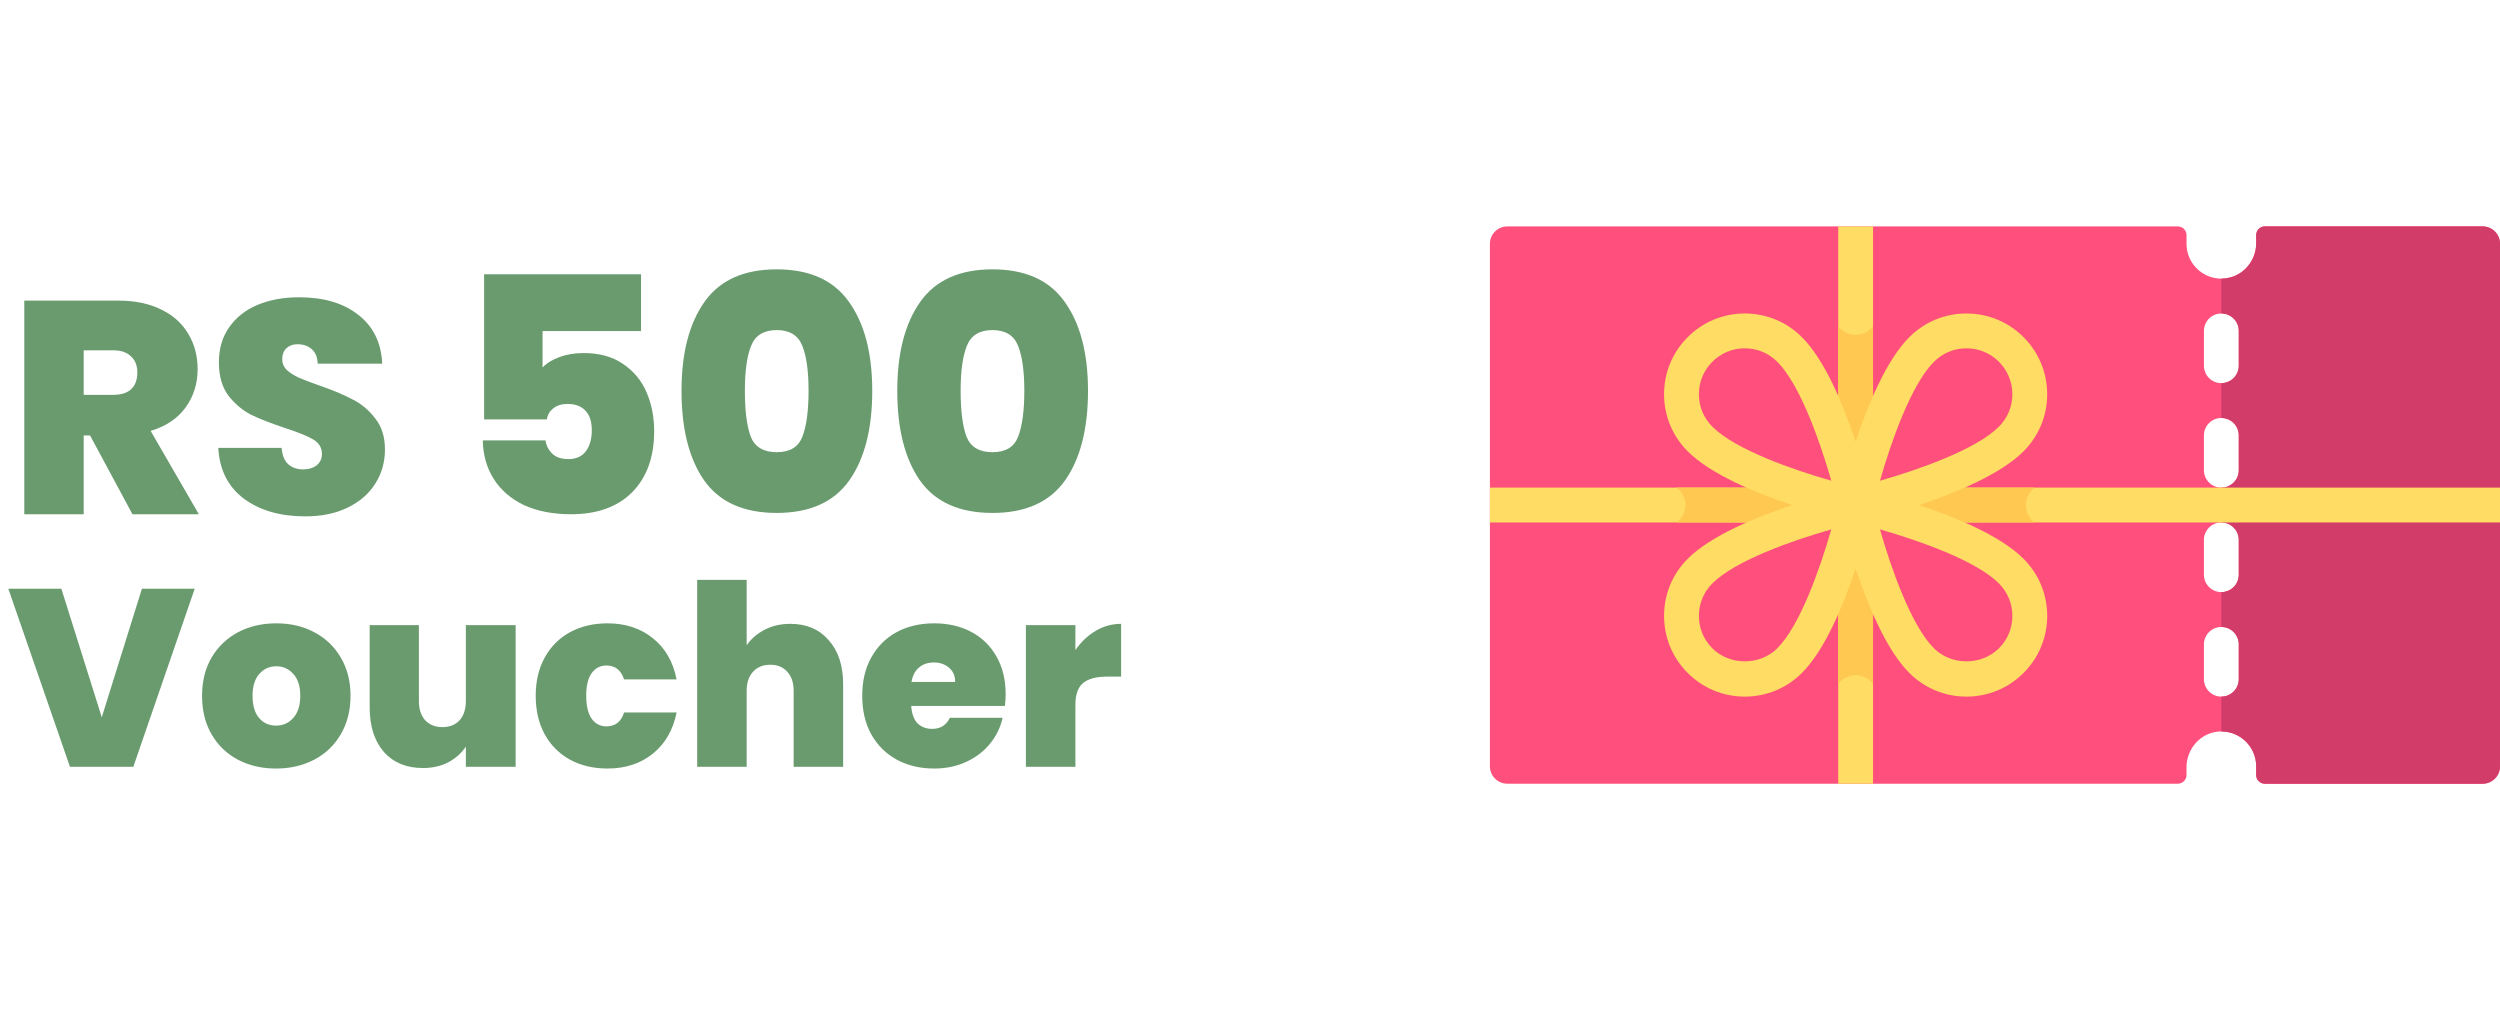 <svg width="99" height="40" viewBox="0 0 99 40" fill="none" xmlns="http://www.w3.org/2000/svg">
<g clip-path="url(#clip0_7_196)">
<path d="M98.31 8.966H89.69C89.499 8.966 89.345 9.12 89.345 9.31V9.616C89.345 10.359 88.774 10.998 88.032 11.033C87.24 11.07 86.586 10.439 86.586 9.655V9.31C86.586 9.12 86.432 8.966 86.241 8.966H59.69C59.309 8.966 59 9.274 59 9.655V30.345C59 30.726 59.309 31.035 59.69 31.035H86.241C86.432 31.035 86.586 30.88 86.586 30.69V30.384C86.586 29.641 87.157 29.002 87.899 28.967C88.691 28.93 89.345 29.561 89.345 30.345V30.69C89.345 30.88 89.499 31.035 89.69 31.035H98.31C98.691 31.035 99 30.726 99 30.345V9.655C99 9.274 98.691 8.966 98.31 8.966ZM88.655 26.897C88.655 27.277 88.347 27.586 87.966 27.586C87.584 27.586 87.276 27.277 87.276 26.897V25.517C87.276 25.136 87.584 24.828 87.966 24.828C88.347 24.828 88.655 25.136 88.655 25.517V26.897ZM88.655 22.759C88.655 23.14 88.347 23.448 87.966 23.448C87.584 23.448 87.276 23.14 87.276 22.759V21.379C87.276 20.998 87.584 20.69 87.966 20.69C88.347 20.69 88.655 20.998 88.655 21.379V22.759ZM88.655 18.621C88.655 19.002 88.347 19.31 87.966 19.31C87.584 19.31 87.276 19.002 87.276 18.621V17.241C87.276 16.86 87.584 16.552 87.966 16.552C88.347 16.552 88.655 16.86 88.655 17.241V18.621ZM88.655 14.483C88.655 14.864 88.347 15.172 87.966 15.172C87.584 15.172 87.276 14.864 87.276 14.483V13.103C87.276 12.723 87.584 12.414 87.966 12.414C88.347 12.414 88.655 12.723 88.655 13.103V14.483Z" fill="#FF507D"/>
<path d="M88.655 13.103V14.483C88.655 14.864 88.347 15.172 87.966 15.172V16.552C88.347 16.552 88.655 16.86 88.655 17.241V18.621C88.655 19.002 88.347 19.31 87.966 19.31V20.69C88.347 20.69 88.655 20.998 88.655 21.379V22.759C88.655 23.14 88.347 23.448 87.966 23.448V24.828C88.347 24.828 88.655 25.137 88.655 25.517V26.897C88.655 27.277 88.347 27.586 87.966 27.586V28.966C88.727 28.966 89.345 29.583 89.345 30.345V30.69C89.345 30.88 89.499 31.035 89.69 31.035H98.31C98.691 31.035 99 30.726 99 30.345V9.655C99 9.274 98.691 8.965 98.31 8.965H89.69C89.499 8.965 89.345 9.12 89.345 9.31V9.655C89.345 10.417 88.727 11.034 87.966 11.034V12.414C88.347 12.414 88.655 12.723 88.655 13.103Z" fill="#D23C69"/>
<path d="M99 19.31H74.172V8.966H72.793V19.31H59V20.69H72.793V31.035H74.172V20.69H99V19.31Z" fill="#FFDC64"/>
<path d="M80.561 20.683C80.108 20.334 80.108 19.666 80.561 19.317C80.564 19.315 80.567 19.313 80.57 19.31H74.172V12.912C74.17 12.915 74.168 12.918 74.165 12.921C73.816 13.375 73.149 13.375 72.8 12.921C72.798 12.918 72.796 12.915 72.793 12.912V19.31H66.395C66.398 19.313 66.401 19.315 66.404 19.317C66.858 19.666 66.858 20.334 66.404 20.683C66.401 20.685 66.398 20.687 66.395 20.69H72.793V27.088C72.796 27.085 72.798 27.082 72.8 27.078C73.149 26.625 73.817 26.625 74.165 27.078C74.168 27.082 74.17 27.085 74.172 27.088V20.69H80.57C80.567 20.687 80.564 20.685 80.561 20.683Z" fill="#FFC850"/>
<path d="M75.993 20C77.455 19.514 79.219 18.785 80.132 17.872C80.736 17.268 81.069 16.465 81.069 15.612C81.069 14.758 80.736 13.954 80.132 13.351C79.529 12.746 78.725 12.414 77.871 12.414C77.017 12.414 76.214 12.746 75.61 13.351C74.698 14.263 73.969 16.027 73.483 17.489C72.997 16.027 72.268 14.263 71.355 13.351C70.751 12.746 69.948 12.414 69.094 12.414C68.24 12.414 67.437 12.746 66.833 13.351C66.229 13.954 65.897 14.758 65.897 15.612C65.897 16.465 66.229 17.268 66.833 17.872C67.746 18.785 69.51 19.514 70.972 20C69.51 20.486 67.746 21.215 66.833 22.128C66.229 22.732 65.897 23.535 65.897 24.388C65.897 25.242 66.229 26.046 66.833 26.649C67.437 27.253 68.24 27.586 69.094 27.586C69.948 27.586 70.751 27.253 71.355 26.649C72.268 25.737 72.997 23.973 73.483 22.511C73.969 23.973 74.698 25.737 75.61 26.649C76.215 27.253 77.017 27.586 77.871 27.586C78.725 27.586 79.529 27.253 80.132 26.649C80.736 26.046 81.069 25.242 81.069 24.388C81.069 23.534 80.736 22.732 80.132 22.128C79.219 21.215 77.456 20.486 75.993 20ZM76.586 14.326C76.929 13.982 77.386 13.793 77.871 13.793C78.357 13.793 78.814 13.982 79.157 14.326C79.5 14.669 79.69 15.126 79.69 15.612C79.69 16.097 79.501 16.554 79.157 16.897C78.252 17.802 75.991 18.595 74.447 19.036C74.888 17.492 75.681 15.23 76.586 14.326ZM67.276 15.612C67.276 15.126 67.465 14.669 67.809 14.326C68.152 13.982 68.609 13.793 69.094 13.793C69.58 13.793 70.037 13.982 70.38 14.326C71.284 15.23 72.077 17.492 72.519 19.036C70.975 18.595 68.713 17.802 67.809 16.897C67.465 16.554 67.276 16.097 67.276 15.612ZM70.38 25.674C69.693 26.361 68.496 26.361 67.809 25.674C67.465 25.331 67.276 24.874 67.276 24.388C67.276 23.903 67.465 23.446 67.809 23.103C68.713 22.198 70.975 21.405 72.519 20.964C72.077 22.508 71.284 24.77 70.38 25.674ZM79.157 25.674C78.47 26.361 77.272 26.361 76.585 25.674C75.681 24.77 74.888 22.508 74.446 20.964C75.991 21.405 78.252 22.198 79.157 23.103C79.5 23.446 79.69 23.903 79.69 24.389C79.69 24.874 79.501 25.331 79.157 25.674Z" fill="#FFDC64"/>
</g>
<path d="M5.246 20.364L3.566 17.244H3.314L3.314 20.364H0.962L0.962 11.904L4.67 11.904C5.35 11.904 5.926 12.024 6.398 12.264C6.87 12.496 7.226 12.82 7.466 13.236C7.706 13.644 7.826 14.104 7.826 14.616C7.826 15.192 7.666 15.7 7.346 16.14C7.034 16.572 6.574 16.88 5.966 17.064L7.874 20.364H5.246ZM3.314 15.636H4.478C4.798 15.636 5.038 15.56 5.198 15.408C5.358 15.256 5.438 15.036 5.438 14.748C5.438 14.476 5.354 14.264 5.186 14.112C5.026 13.952 4.79 13.872 4.478 13.872L3.314 13.872L3.314 15.636ZM12.088 20.448C11.104 20.448 10.296 20.216 9.664 19.752C9.032 19.28 8.692 18.608 8.644 17.736H11.152C11.176 18.032 11.264 18.248 11.416 18.384C11.568 18.52 11.764 18.588 12.004 18.588C12.22 18.588 12.396 18.536 12.532 18.432C12.676 18.32 12.748 18.168 12.748 17.976C12.748 17.728 12.632 17.536 12.4 17.4C12.168 17.264 11.792 17.112 11.272 16.944C10.72 16.76 10.272 16.584 9.928 16.416C9.592 16.24 9.296 15.988 9.04 15.66C8.792 15.324 8.668 14.888 8.668 14.352C8.668 13.808 8.804 13.344 9.076 12.96C9.348 12.568 9.724 12.272 10.204 12.072C10.684 11.872 11.228 11.772 11.836 11.772C12.82 11.772 13.604 12.004 14.188 12.468C14.78 12.924 15.096 13.568 15.136 14.4H12.58C12.572 14.144 12.492 13.952 12.34 13.824C12.196 13.696 12.008 13.632 11.776 13.632C11.6 13.632 11.456 13.684 11.344 13.788C11.232 13.892 11.176 14.04 11.176 14.232C11.176 14.392 11.236 14.532 11.356 14.652C11.484 14.764 11.64 14.864 11.824 14.952C12.008 15.032 12.28 15.136 12.64 15.264C13.176 15.448 13.616 15.632 13.96 15.816C14.312 15.992 14.612 16.244 14.86 16.572C15.116 16.892 15.244 17.3 15.244 17.796C15.244 18.3 15.116 18.752 14.86 19.152C14.612 19.552 14.248 19.868 13.768 20.1C13.296 20.332 12.736 20.448 12.088 20.448ZM25.385 13.11L21.485 13.11V14.553C21.65 14.379 21.875 14.241 22.161 14.137C22.447 14.033 22.764 13.981 23.11 13.981C23.734 13.981 24.254 14.124 24.67 14.41C25.095 14.696 25.407 15.073 25.606 15.541C25.806 16.009 25.905 16.52 25.905 17.075C25.905 18.097 25.615 18.903 25.034 19.493C24.454 20.073 23.648 20.364 22.616 20.364C21.897 20.364 21.273 20.242 20.744 20C20.224 19.748 19.826 19.402 19.548 18.96C19.271 18.518 19.128 18.011 19.119 17.439H21.602C21.628 17.638 21.715 17.811 21.862 17.959C22.01 18.106 22.226 18.18 22.512 18.18C22.816 18.18 23.045 18.076 23.201 17.868C23.357 17.66 23.435 17.382 23.435 17.036C23.435 16.698 23.353 16.442 23.188 16.269C23.024 16.087 22.785 15.996 22.473 15.996C22.239 15.996 22.049 16.056 21.901 16.178C21.763 16.29 21.68 16.433 21.654 16.607H19.171V10.861L25.385 10.861V13.11ZM26.988 15.476C26.988 13.985 27.291 12.811 27.898 11.953C28.505 11.095 29.458 10.666 30.758 10.666C32.058 10.666 33.011 11.095 33.618 11.953C34.233 12.811 34.541 13.985 34.541 15.476C34.541 16.984 34.237 18.167 33.631 19.025C33.024 19.883 32.066 20.312 30.758 20.312C29.449 20.312 28.491 19.883 27.885 19.025C27.287 18.167 26.988 16.984 26.988 15.476ZM32.019 15.476C32.019 14.696 31.936 14.102 31.772 13.695C31.607 13.279 31.269 13.071 30.758 13.071C30.247 13.071 29.909 13.279 29.744 13.695C29.579 14.102 29.497 14.696 29.497 15.476C29.497 16.273 29.575 16.88 29.731 17.296C29.895 17.703 30.238 17.907 30.758 17.907C31.278 17.907 31.616 17.703 31.772 17.296C31.936 16.88 32.019 16.273 32.019 15.476ZM35.532 15.476C35.532 13.985 35.835 12.811 36.442 11.953C37.048 11.095 38.002 10.666 39.302 10.666C40.602 10.666 41.555 11.095 42.162 11.953C42.777 12.811 43.085 13.985 43.085 15.476C43.085 16.984 42.781 18.167 42.175 19.025C41.568 19.883 40.61 20.312 39.302 20.312C37.993 20.312 37.035 19.883 36.429 19.025C35.831 18.167 35.532 16.984 35.532 15.476ZM40.563 15.476C40.563 14.696 40.48 14.102 40.316 13.695C40.151 13.279 39.813 13.071 39.302 13.071C38.79 13.071 38.452 13.279 38.288 13.695C38.123 14.102 38.041 14.696 38.041 15.476C38.041 16.273 38.119 16.88 38.275 17.296C38.439 17.703 38.782 17.907 39.302 17.907C39.822 17.907 40.16 17.703 40.316 17.296C40.48 16.88 40.563 16.273 40.563 15.476ZM7.71 23.314L5.28 30.364H2.77L0.33 23.314H2.43L4.03 28.404L5.62 23.314H7.71ZM10.931 30.434C10.371 30.434 9.868 30.317 9.421 30.084C8.981 29.85 8.634 29.517 8.381 29.084C8.128 28.65 8.001 28.14 8.001 27.554C8.001 26.974 8.128 26.467 8.381 26.034C8.641 25.6 8.991 25.267 9.431 25.034C9.878 24.8 10.381 24.684 10.941 24.684C11.501 24.684 12.001 24.8 12.441 25.034C12.888 25.267 13.238 25.6 13.491 26.034C13.751 26.467 13.881 26.974 13.881 27.554C13.881 28.134 13.751 28.644 13.491 29.084C13.238 29.517 12.888 29.85 12.441 30.084C11.994 30.317 11.491 30.434 10.931 30.434ZM10.931 28.734C11.204 28.734 11.431 28.634 11.611 28.434C11.798 28.227 11.891 27.934 11.891 27.554C11.891 27.174 11.798 26.884 11.611 26.684C11.431 26.484 11.208 26.384 10.941 26.384C10.674 26.384 10.451 26.484 10.271 26.684C10.091 26.884 10.001 27.174 10.001 27.554C10.001 27.94 10.088 28.234 10.261 28.434C10.434 28.634 10.658 28.734 10.931 28.734ZM20.419 24.754L20.419 30.364L18.448 30.364L18.448 29.564C18.282 29.817 18.052 30.024 17.759 30.184C17.465 30.337 17.128 30.414 16.748 30.414C16.095 30.414 15.579 30.2 15.198 29.774C14.825 29.34 14.639 28.754 14.639 28.014L14.639 24.754L16.588 24.754V27.764C16.588 28.084 16.672 28.337 16.838 28.524C17.012 28.704 17.238 28.794 17.518 28.794C17.805 28.794 18.032 28.704 18.198 28.524C18.365 28.337 18.448 28.084 18.448 27.764V24.754H20.419ZM21.214 27.554C21.214 26.974 21.334 26.467 21.574 26.034C21.814 25.6 22.147 25.267 22.574 25.034C23.007 24.8 23.501 24.684 24.054 24.684C24.767 24.684 25.367 24.88 25.854 25.274C26.341 25.66 26.654 26.204 26.794 26.904H24.714C24.594 26.537 24.361 26.354 24.014 26.354C23.767 26.354 23.571 26.457 23.424 26.664C23.284 26.864 23.214 27.16 23.214 27.554C23.214 27.947 23.284 28.247 23.424 28.454C23.571 28.66 23.767 28.764 24.014 28.764C24.367 28.764 24.601 28.58 24.714 28.214H26.794C26.654 28.907 26.341 29.45 25.854 29.844C25.367 30.237 24.767 30.434 24.054 30.434C23.501 30.434 23.007 30.317 22.574 30.084C22.147 29.85 21.814 29.517 21.574 29.084C21.334 28.65 21.214 28.14 21.214 27.554ZM31.298 24.704C31.938 24.704 32.445 24.92 32.818 25.354C33.198 25.78 33.388 26.36 33.388 27.094V30.364L31.428 30.364L31.428 27.354C31.428 27.034 31.345 26.784 31.178 26.604C31.012 26.417 30.788 26.324 30.508 26.324C30.215 26.324 29.985 26.417 29.818 26.604C29.652 26.784 29.568 27.034 29.568 27.354L29.568 30.364H27.608L27.608 22.964H29.568V25.554C29.742 25.3 29.975 25.097 30.268 24.944C30.568 24.784 30.912 24.704 31.298 24.704ZM39.824 27.494C39.824 27.647 39.814 27.8 39.794 27.954H36.084C36.104 28.26 36.187 28.49 36.334 28.644C36.487 28.79 36.68 28.864 36.914 28.864C37.24 28.864 37.474 28.717 37.614 28.424H39.704C39.617 28.81 39.447 29.157 39.194 29.464C38.947 29.764 38.634 30 38.254 30.174C37.874 30.347 37.454 30.434 36.994 30.434C36.44 30.434 35.947 30.317 35.514 30.084C35.087 29.85 34.75 29.517 34.504 29.084C34.264 28.65 34.144 28.14 34.144 27.554C34.144 26.967 34.264 26.46 34.504 26.034C34.744 25.6 35.077 25.267 35.504 25.034C35.937 24.8 36.434 24.684 36.994 24.684C37.547 24.684 38.037 24.797 38.464 25.024C38.89 25.25 39.224 25.577 39.464 26.004C39.704 26.424 39.824 26.92 39.824 27.494ZM37.824 27.004C37.824 26.764 37.744 26.577 37.584 26.444C37.424 26.304 37.224 26.234 36.984 26.234C36.744 26.234 36.547 26.3 36.394 26.434C36.24 26.56 36.14 26.75 36.094 27.004H37.824ZM42.586 25.744C42.806 25.424 43.072 25.17 43.386 24.984C43.699 24.797 44.036 24.704 44.396 24.704V26.794H43.846C43.419 26.794 43.102 26.877 42.896 27.044C42.689 27.21 42.586 27.5 42.586 27.914V30.364H40.626V24.754L42.586 24.754V25.744Z" fill="#699B6E"/>
<defs>
<clipPath id="clip0_7_196">
<rect width="40" height="40" fill="white" transform="translate(59)"/>
</clipPath>
</defs>
</svg>
